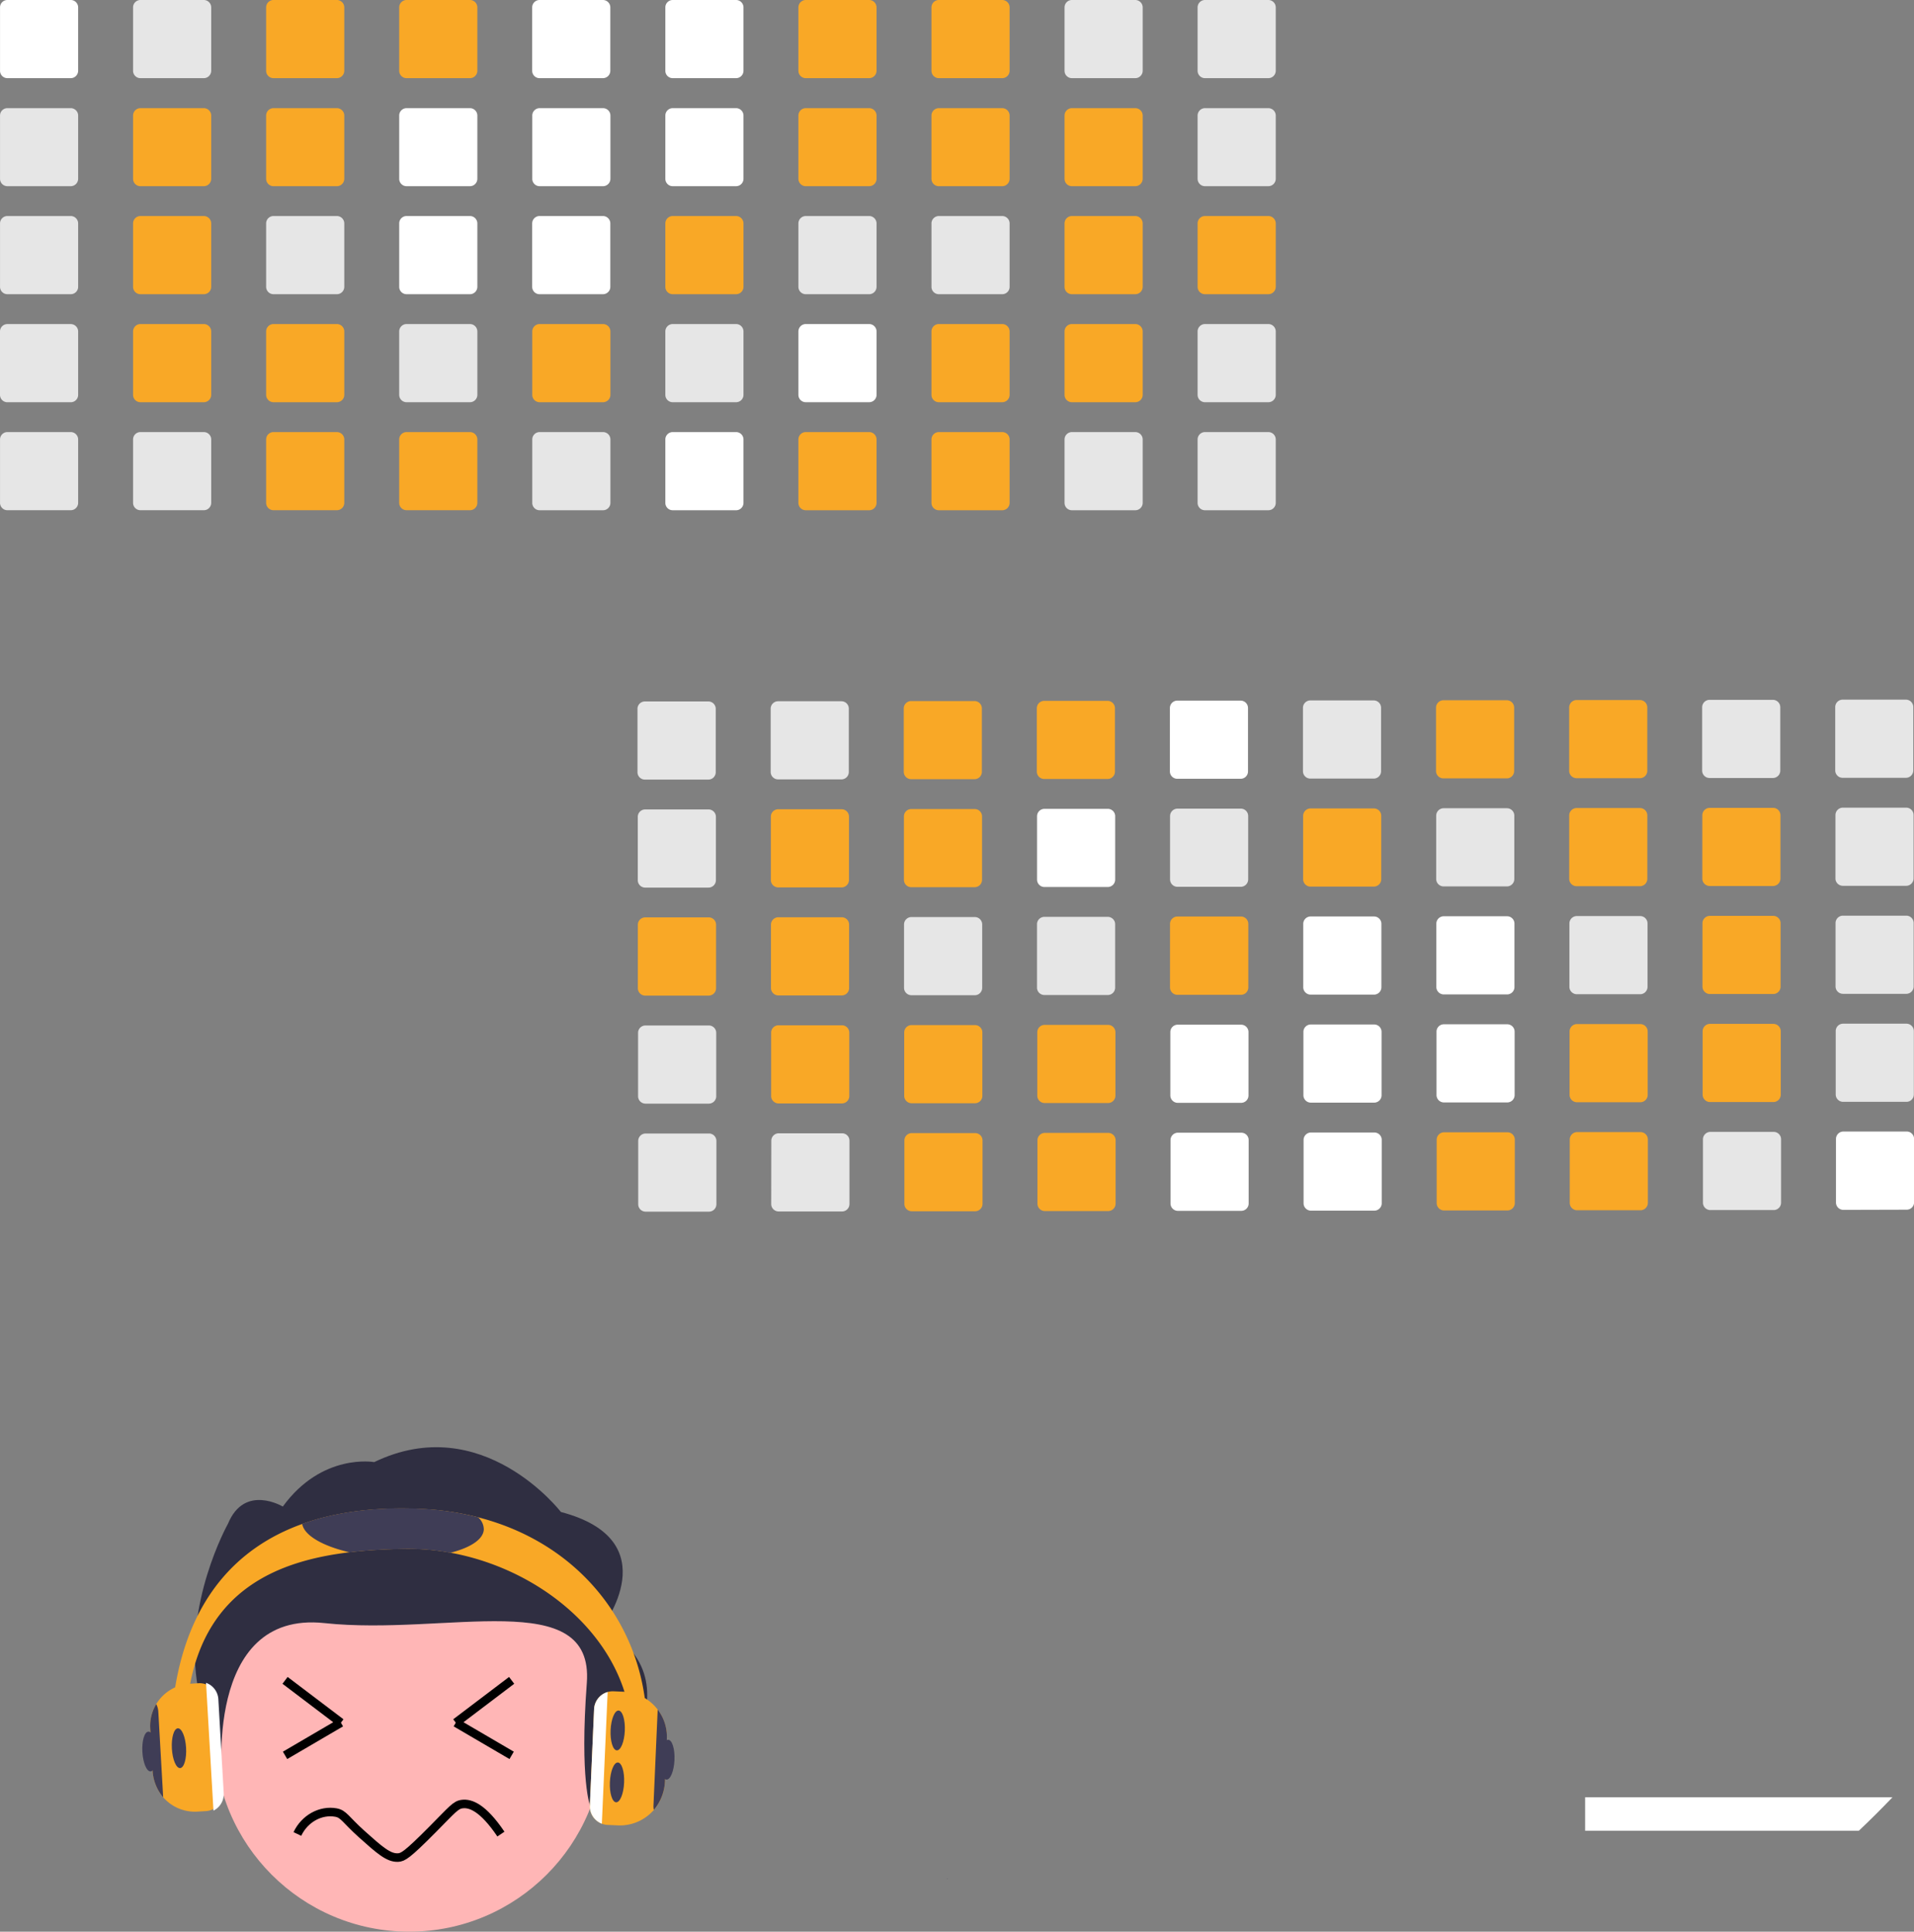<svg id="Layer_1" data-name="Layer 1" xmlns="http://www.w3.org/2000/svg" viewBox="0 0 672.58 678.66"><rect x="0" y="0" width="672.58" height="678.66" fill="#808080" stroke="none"/><defs><style>.cls-1{fill:#fff;}.cls-2{fill:#e6e6e6;}.cls-3{fill:#f9a826;}.cls-4{fill:#2f2e41;}.cls-5{fill:#ffb6b6;}.cls-6{fill:#3f3d56;}.cls-7{fill:#231f20;}.cls-7,.cls-8{stroke:#000;stroke-miterlimit:10;stroke-width:3px;}.cls-8{fill:none;}</style></defs><path class="cls-1" d="M27.85,0H5.59A2.59,2.59,0,0,0,3,2.6V24.87a2.59,2.59,0,0,0,2.59,2.59H27.85a2.61,2.61,0,0,0,2.6-2.59V2.6A2.61,2.61,0,0,0,27.85,0Z" transform="translate(-2.99)"/><path class="cls-2" d="M27.85,38H5.59A2.59,2.59,0,0,0,3,40.55V62.82a2.59,2.59,0,0,0,2.59,2.59H27.85a2.61,2.61,0,0,0,2.6-2.59V40.55A2.61,2.61,0,0,0,27.85,38Z" transform="translate(-2.99)"/><path class="cls-2" d="M27.85,75.9H5.59A2.59,2.59,0,0,0,3,78.5v22.26a2.59,2.59,0,0,0,2.59,2.6H27.85a2.6,2.6,0,0,0,2.6-2.6V78.5A2.61,2.61,0,0,0,27.85,75.9Z" transform="translate(-2.99)"/><path class="cls-2" d="M30.41,116a2.62,2.62,0,0,0-2.56-2.14H5.59a2.59,2.59,0,0,0-2.6,2.6v22.26a2.59,2.59,0,0,0,2.59,2.6H27.85a2.6,2.6,0,0,0,2.6-2.6V116.45A2.38,2.38,0,0,0,30.41,116Z" transform="translate(-2.99)"/><path class="cls-2" d="M28.86,152a2.71,2.71,0,0,0-1-.2H5.59A2.59,2.59,0,0,0,3,154.39H3v22.26a2.59,2.59,0,0,0,2.57,2.6H27.85a2.6,2.6,0,0,0,2.6-2.6V154.4A2.61,2.61,0,0,0,28.86,152Z" transform="translate(-2.99)"/><path class="cls-2" d="M74.61,0H52.35a2.59,2.59,0,0,0-2.6,2.6V24.87a2.59,2.59,0,0,0,2.59,2.59H74.61a2.61,2.61,0,0,0,2.6-2.59V2.6A2.61,2.61,0,0,0,74.61,0Z" transform="translate(-2.99)"/><path class="cls-3" d="M74.61,38H52.35a2.59,2.59,0,0,0-2.6,2.6V62.82a2.59,2.59,0,0,0,2.59,2.59H74.61a2.61,2.61,0,0,0,2.6-2.59V40.55A2.61,2.61,0,0,0,74.61,38Z" transform="translate(-2.99)"/><path class="cls-3" d="M74.61,75.9H52.35a2.59,2.59,0,0,0-2.6,2.6v22.26a2.59,2.59,0,0,0,2.59,2.6H74.61a2.6,2.6,0,0,0,2.6-2.6V78.5A2.61,2.61,0,0,0,74.61,75.9Z" transform="translate(-2.99)"/><path class="cls-3" d="M74.61,113.85H52.35a2.59,2.59,0,0,0-2.46,1.78,2.52,2.52,0,0,0-.14.82v22.26a2.59,2.59,0,0,0,2.59,2.6H74.61a2.6,2.6,0,0,0,2.6-2.6V116.45A2.61,2.61,0,0,0,74.61,113.85Z" transform="translate(-2.99)"/><path class="cls-2" d="M74.61,151.8H52.35a2.59,2.59,0,0,0-2.6,2.59h0v22.26a2.59,2.59,0,0,0,2.59,2.6H74.61a2.6,2.6,0,0,0,2.6-2.6V154.4A2.6,2.6,0,0,0,74.61,151.8Z" transform="translate(-2.99)"/><path class="cls-3" d="M121.37,0H99.11a2.59,2.59,0,0,0-2.6,2.6V24.87a2.59,2.59,0,0,0,2.59,2.59h22.27a2.61,2.61,0,0,0,2.6-2.59V2.6A2.61,2.61,0,0,0,121.37,0Z" transform="translate(-2.99)"/><path class="cls-3" d="M121.37,38H99.11a2.59,2.59,0,0,0-2.6,2.6V62.82a2.59,2.59,0,0,0,2.59,2.59h22.27a2.61,2.61,0,0,0,2.6-2.59V40.55A2.61,2.61,0,0,0,121.37,38Z" transform="translate(-2.99)"/><path class="cls-2" d="M121.37,75.9H99.11a2.59,2.59,0,0,0-2.6,2.6v22.26a2.59,2.59,0,0,0,2.59,2.6h22.27a2.6,2.6,0,0,0,2.6-2.6V78.5A2.61,2.61,0,0,0,121.37,75.9Z" transform="translate(-2.99)"/><path class="cls-3" d="M121.37,113.85H99.11a2.59,2.59,0,0,0-2.6,2.6v22.26a2.59,2.59,0,0,0,2.59,2.6h22.27a2.6,2.6,0,0,0,2.6-2.6V116.45A2.61,2.61,0,0,0,121.37,113.85Z" transform="translate(-2.99)"/><path class="cls-3" d="M121.37,151.8H99.11a2.59,2.59,0,0,0-2.6,2.59h0v22.26a2.59,2.59,0,0,0,2.59,2.6h22.27a2.6,2.6,0,0,0,2.6-2.6V154.4A2.6,2.6,0,0,0,121.37,151.8Z" transform="translate(-2.99)"/><path class="cls-3" d="M168.13,0H145.87a2.59,2.59,0,0,0-2.6,2.6V24.87a2.59,2.59,0,0,0,2.59,2.59h22.27a2.61,2.61,0,0,0,2.6-2.59V2.6A2.61,2.61,0,0,0,168.13,0Z" transform="translate(-2.99)"/><path class="cls-1" d="M168.13,38H145.87a2.59,2.59,0,0,0-2.6,2.6V62.82a2.59,2.59,0,0,0,2.59,2.59h22.27a2.61,2.61,0,0,0,2.6-2.59V40.55A2.61,2.61,0,0,0,168.13,38Z" transform="translate(-2.99)"/><path class="cls-1" d="M168.13,75.9H145.87a2.59,2.59,0,0,0-2.6,2.6v22.26a2.59,2.59,0,0,0,2.59,2.6h22.27a2.6,2.6,0,0,0,2.6-2.6V78.5A2.61,2.61,0,0,0,168.13,75.9Z" transform="translate(-2.99)"/><path class="cls-2" d="M168.13,113.85H145.87a2.59,2.59,0,0,0-2.6,2.6v22.26a2.59,2.59,0,0,0,2.59,2.6h22.27a2.6,2.6,0,0,0,2.6-2.6V116.45A2.61,2.61,0,0,0,168.13,113.85Z" transform="translate(-2.99)"/><path class="cls-3" d="M168.13,151.8H145.87a2.59,2.59,0,0,0-2.6,2.59h0v22.26a2.59,2.59,0,0,0,2.59,2.6h22.27a2.6,2.6,0,0,0,2.6-2.6V154.4A2.6,2.6,0,0,0,168.13,151.8Z" transform="translate(-2.99)"/><path class="cls-1" d="M214.89,0H192.62A2.6,2.6,0,0,0,190,2.6V24.87a2.59,2.59,0,0,0,2.59,2.59h22.27a2.61,2.61,0,0,0,2.6-2.59V2.6A2.61,2.61,0,0,0,214.89,0Z" transform="translate(-2.99)"/><path class="cls-1" d="M214.89,38H192.62a2.6,2.6,0,0,0-2.59,2.6V62.82a2.59,2.59,0,0,0,2.59,2.59h22.27a2.61,2.61,0,0,0,2.6-2.59V40.55A2.61,2.61,0,0,0,214.89,38Z" transform="translate(-2.99)"/><path class="cls-1" d="M214.89,75.9H192.62A2.6,2.6,0,0,0,190,78.5v22.26a2.58,2.58,0,0,0,2.58,2.6h22.28a2.6,2.6,0,0,0,2.6-2.6V78.5A2.61,2.61,0,0,0,214.89,75.9Z" transform="translate(-2.99)"/><path class="cls-3" d="M214.89,113.85H192.62a2.6,2.6,0,0,0-2.59,2.6v22.26a2.58,2.58,0,0,0,2.58,2.6h22.28a2.6,2.6,0,0,0,2.6-2.6V116.45A2.61,2.61,0,0,0,214.89,113.85Z" transform="translate(-2.99)"/><path class="cls-2" d="M214.89,151.8H192.62a2.59,2.59,0,0,0-2.59,2.6h0v22.26a2.58,2.58,0,0,0,2.58,2.6h22.28a2.6,2.6,0,0,0,2.6-2.6V154.4A2.6,2.6,0,0,0,214.89,151.8Z" transform="translate(-2.99)"/><path class="cls-1" d="M261.65,0H239.38a2.6,2.6,0,0,0-2.59,2.6V24.87a2.59,2.59,0,0,0,2.59,2.59h22.27a2.61,2.61,0,0,0,2.6-2.59V2.6A2.61,2.61,0,0,0,261.65,0Z" transform="translate(-2.99)"/><path class="cls-1" d="M261.65,38H239.38a2.6,2.6,0,0,0-2.59,2.6V62.82a2.59,2.59,0,0,0,2.59,2.59h22.27a2.61,2.61,0,0,0,2.6-2.59V40.55A2.61,2.61,0,0,0,261.65,38Z" transform="translate(-2.99)"/><path class="cls-3" d="M261.65,75.9H239.38a2.6,2.6,0,0,0-2.59,2.6v22.26a2.58,2.58,0,0,0,2.58,2.6h22.28a2.6,2.6,0,0,0,2.6-2.6V78.5A2.61,2.61,0,0,0,261.65,75.9Z" transform="translate(-2.99)"/><path class="cls-2" d="M261.65,113.85H239.38a2.6,2.6,0,0,0-2.59,2.6v22.26a2.58,2.58,0,0,0,2.58,2.6h22.28a2.6,2.6,0,0,0,2.6-2.6V116.45A2.61,2.61,0,0,0,261.65,113.85Z" transform="translate(-2.99)"/><path class="cls-1" d="M261.65,151.8H239.38a2.59,2.59,0,0,0-2.59,2.6h0v22.26a2.58,2.58,0,0,0,2.58,2.6h22.28a2.6,2.6,0,0,0,2.6-2.6V154.4A2.6,2.6,0,0,0,261.65,151.8Z" transform="translate(-2.99)"/><path class="cls-3" d="M308.41,0H286.14a2.6,2.6,0,0,0-2.59,2.6V24.87a2.59,2.59,0,0,0,2.59,2.59h22.27a2.61,2.61,0,0,0,2.6-2.59V2.6A2.61,2.61,0,0,0,308.41,0Z" transform="translate(-2.99)"/><path class="cls-3" d="M308.41,38H286.14a2.6,2.6,0,0,0-2.59,2.6V62.82a2.59,2.59,0,0,0,2.59,2.59h22.27a2.61,2.61,0,0,0,2.6-2.59V40.55A2.61,2.61,0,0,0,308.41,38Z" transform="translate(-2.99)"/><path class="cls-2" d="M308.41,75.9H286.14a2.6,2.6,0,0,0-2.59,2.6v22.26a2.58,2.58,0,0,0,2.58,2.6h22.28a2.6,2.6,0,0,0,2.6-2.6V78.5A2.61,2.61,0,0,0,308.41,75.9Z" transform="translate(-2.99)"/><path class="cls-1" d="M308.41,113.85H286.14a2.6,2.6,0,0,0-2.59,2.6v22.26a2.58,2.58,0,0,0,2.58,2.6h22.28a2.6,2.6,0,0,0,2.6-2.6V116.45A2.61,2.61,0,0,0,308.41,113.85Z" transform="translate(-2.99)"/><path class="cls-3" d="M308.41,151.8H286.14a2.59,2.59,0,0,0-2.59,2.6h0v22.26a2.58,2.58,0,0,0,2.58,2.6h22.28a2.6,2.6,0,0,0,2.6-2.6V154.4A2.6,2.6,0,0,0,308.41,151.8Z" transform="translate(-2.99)"/><path class="cls-3" d="M355.17,0H332.9a2.6,2.6,0,0,0-2.59,2.6V24.87a2.59,2.59,0,0,0,2.59,2.59h22.27a2.61,2.61,0,0,0,2.6-2.59V2.6A2.61,2.61,0,0,0,355.17,0Z" transform="translate(-2.99)"/><path class="cls-3" d="M355.17,38H332.9a2.6,2.6,0,0,0-2.59,2.6V62.82a2.59,2.59,0,0,0,2.59,2.59h22.27a2.61,2.61,0,0,0,2.6-2.59V40.55A2.61,2.61,0,0,0,355.17,38Z" transform="translate(-2.99)"/><path class="cls-2" d="M355.17,75.9H332.9a2.6,2.6,0,0,0-2.59,2.6v22.26a2.58,2.58,0,0,0,2.58,2.6h22.28a2.6,2.6,0,0,0,2.6-2.6V78.5A2.61,2.61,0,0,0,355.17,75.9Z" transform="translate(-2.99)"/><path class="cls-3" d="M355.17,113.85H332.9a2.6,2.6,0,0,0-2.59,2.6v22.26a2.58,2.58,0,0,0,2.58,2.6h22.28a2.6,2.6,0,0,0,2.6-2.6V116.45A2.61,2.61,0,0,0,355.17,113.85Z" transform="translate(-2.99)"/><path class="cls-3" d="M355.17,151.8H332.9a2.59,2.59,0,0,0-2.59,2.6h0v22.26a2.58,2.58,0,0,0,2.58,2.6h22.28a2.6,2.6,0,0,0,2.6-2.6V154.4A2.6,2.6,0,0,0,355.17,151.8Z" transform="translate(-2.99)"/><path class="cls-2" d="M401.93,0H379.66a2.6,2.6,0,0,0-2.59,2.6V24.87a2.59,2.59,0,0,0,2.59,2.59h22.27a2.61,2.61,0,0,0,2.6-2.59V2.6A2.61,2.61,0,0,0,401.93,0Z" transform="translate(-2.99)"/><path class="cls-3" d="M401.93,38H379.66a2.6,2.6,0,0,0-2.59,2.6V62.82a2.59,2.59,0,0,0,2.59,2.59h22.27a2.61,2.61,0,0,0,2.6-2.59V40.55A2.61,2.61,0,0,0,401.93,38Z" transform="translate(-2.99)"/><path class="cls-3" d="M401.93,75.9H379.66a2.6,2.6,0,0,0-2.59,2.6v22.26a2.58,2.58,0,0,0,2.58,2.6h22.28a2.6,2.6,0,0,0,2.6-2.6V78.5A2.61,2.61,0,0,0,401.93,75.9Z" transform="translate(-2.99)"/><path class="cls-3" d="M401.93,113.85H379.66a2.6,2.6,0,0,0-2.59,2.6v22.26a2.58,2.58,0,0,0,2.58,2.6h22.28a2.6,2.6,0,0,0,2.6-2.6V116.45A2.61,2.61,0,0,0,401.93,113.85Z" transform="translate(-2.99)"/><path class="cls-2" d="M401.93,151.8H379.66a2.59,2.59,0,0,0-2.59,2.6h0v22.26a2.58,2.58,0,0,0,2.58,2.6h22.28a2.6,2.6,0,0,0,2.6-2.6V154.4A2.6,2.6,0,0,0,401.93,151.8Z" transform="translate(-2.99)"/><path class="cls-2" d="M448.69,0H426.42a2.6,2.6,0,0,0-2.59,2.6V24.87a2.59,2.59,0,0,0,2.59,2.59h22.27a2.61,2.61,0,0,0,2.6-2.59V2.6A2.61,2.61,0,0,0,448.69,0Z" transform="translate(-2.99)"/><path class="cls-2" d="M448.69,38H426.42a2.6,2.6,0,0,0-2.59,2.6V62.82a2.59,2.59,0,0,0,2.59,2.59h22.27a2.61,2.61,0,0,0,2.6-2.59V40.55A2.61,2.61,0,0,0,448.69,38Z" transform="translate(-2.99)"/><path class="cls-3" d="M448.69,75.9H426.42a2.6,2.6,0,0,0-2.59,2.6v22.26a2.58,2.58,0,0,0,2.58,2.6h22.28a2.6,2.6,0,0,0,2.6-2.6V78.5A2.61,2.61,0,0,0,448.69,75.9Z" transform="translate(-2.99)"/><path class="cls-2" d="M448.69,113.85H426.42a2.6,2.6,0,0,0-2.59,2.6v22.26a2.58,2.58,0,0,0,2.58,2.6h22.28a2.6,2.6,0,0,0,2.6-2.6V116.45A2.61,2.61,0,0,0,448.69,113.85Z" transform="translate(-2.99)"/><path class="cls-2" d="M448.69,151.8H426.42a2.59,2.59,0,0,0-2.59,2.6h0v22.26a2.58,2.58,0,0,0,2.58,2.6h22.28a2.6,2.6,0,0,0,2.6-2.6V154.4A2.6,2.6,0,0,0,448.69,151.8Z" transform="translate(-2.99)"/><path class="cls-1" d="M650.71,425.06,673,425a2.6,2.6,0,0,0,2.6-2.6l0-22.27a2.58,2.58,0,0,0-2.59-2.59h0l-22.26,0a2.61,2.61,0,0,0-2.6,2.6l0,22.27A2.6,2.6,0,0,0,650.71,425.06Z" transform="translate(-2.99)"/><path class="cls-2" d="M650.66,387.11l22.26,0a2.6,2.6,0,0,0,2.59-2.6l0-22.27a2.6,2.6,0,0,0-2.6-2.59h0l-22.26,0a2.59,2.59,0,0,0-2.59,2.6l0,22.27A2.61,2.61,0,0,0,650.66,387.11Z" transform="translate(-2.99)"/><path class="cls-2" d="M650.6,349.16l22.26,0a2.59,2.59,0,0,0,2.59-2.6l0-22.26a2.59,2.59,0,0,0-2.59-2.6h0l-22.26,0a2.61,2.61,0,0,0-2.6,2.61l0,22.26A2.61,2.61,0,0,0,650.6,349.16Z" transform="translate(-2.99)"/><path class="cls-2" d="M648,309.08a2.61,2.61,0,0,0,2.56,2.13l22.26,0a2.6,2.6,0,0,0,2.6-2.6l0-22.26a2.59,2.59,0,0,0-2.59-2.6h0l-22.26,0a2.62,2.62,0,0,0-2.6,2.61l0,22.26A2.38,2.38,0,0,0,648,309.08Z" transform="translate(-2.99)"/><path class="cls-2" d="M649.47,273.06a2.58,2.58,0,0,0,1,.2l22.26,0a2.59,2.59,0,0,0,2.59-2.59h0l0-22.26a2.59,2.59,0,0,0-2.58-2.6h0l-22.26,0a2.61,2.61,0,0,0-2.59,2.61l0,22.26A2.61,2.61,0,0,0,649.47,273.06Z" transform="translate(-2.99)"/><path class="cls-2" d="M604,425.13l22.26,0a2.6,2.6,0,0,0,2.6-2.6l0-22.27a2.58,2.58,0,0,0-2.59-2.59h0l-22.26,0a2.61,2.61,0,0,0-2.6,2.6l0,22.27A2.6,2.6,0,0,0,604,425.13Z" transform="translate(-2.99)"/><path class="cls-3" d="M603.9,387.18l22.26,0a2.6,2.6,0,0,0,2.59-2.6l0-22.27a2.6,2.6,0,0,0-2.6-2.59h0l-22.26,0a2.59,2.59,0,0,0-2.59,2.6l0,22.27A2.61,2.61,0,0,0,603.9,387.18Z" transform="translate(-2.99)"/><path class="cls-3" d="M603.84,349.23l22.26,0a2.59,2.59,0,0,0,2.59-2.6l0-22.26a2.59,2.59,0,0,0-2.59-2.6h0l-22.26,0a2.61,2.61,0,0,0-2.6,2.61l0,22.26A2.61,2.61,0,0,0,603.84,349.23Z" transform="translate(-2.99)"/><path class="cls-3" d="M603.78,311.28l22.26,0a2.63,2.63,0,0,0,2.6-2.6l0-22.26a2.59,2.59,0,0,0-2.59-2.6h0l-22.26,0a2.62,2.62,0,0,0-2.6,2.61l0,22.26A2.6,2.6,0,0,0,603.78,311.28Z" transform="translate(-2.99)"/><path class="cls-2" d="M603.73,273.33l22.26,0a2.59,2.59,0,0,0,2.59-2.59h0l0-22.26a2.59,2.59,0,0,0-2.6-2.6h0l-22.26,0a2.61,2.61,0,0,0-2.59,2.61l0,22.26A2.6,2.6,0,0,0,603.73,273.33Z" transform="translate(-2.99)"/><path class="cls-3" d="M557.19,425.2l22.26,0a2.6,2.6,0,0,0,2.6-2.6l0-22.27a2.58,2.58,0,0,0-2.59-2.59h0l-22.26,0a2.61,2.61,0,0,0-2.6,2.6l0,22.27A2.6,2.6,0,0,0,557.19,425.2Z" transform="translate(-2.99)"/><path class="cls-3" d="M557.14,387.25l22.26,0a2.6,2.6,0,0,0,2.59-2.6l0-22.27a2.6,2.6,0,0,0-2.6-2.59h0l-22.26,0a2.59,2.59,0,0,0-2.59,2.6l0,22.27A2.61,2.61,0,0,0,557.14,387.25Z" transform="translate(-2.99)"/><path class="cls-2" d="M557.08,349.3l22.26,0a2.59,2.59,0,0,0,2.59-2.6l0-22.26a2.59,2.59,0,0,0-2.59-2.6h0l-22.26,0a2.61,2.61,0,0,0-2.6,2.61l0,22.26A2.61,2.61,0,0,0,557.08,349.3Z" transform="translate(-2.99)"/><path class="cls-3" d="M557,311.35l22.26,0a2.6,2.6,0,0,0,2.6-2.6l0-22.26a2.59,2.59,0,0,0-2.59-2.6h0l-22.26,0a2.62,2.62,0,0,0-2.6,2.61l0,22.26A2.6,2.6,0,0,0,557,311.35Z" transform="translate(-2.99)"/><path class="cls-3" d="M557,273.4l22.26,0a2.59,2.59,0,0,0,2.59-2.59h0l0-22.26a2.59,2.59,0,0,0-2.6-2.6h0l-22.26,0a2.61,2.61,0,0,0-2.59,2.61l0,22.26A2.6,2.6,0,0,0,557,273.4Z" transform="translate(-2.99)"/><path class="cls-3" d="M510.43,425.27l22.26,0a2.6,2.6,0,0,0,2.6-2.6l0-22.27a2.58,2.58,0,0,0-2.59-2.59h0l-22.26,0a2.61,2.61,0,0,0-2.6,2.6l0,22.27A2.6,2.6,0,0,0,510.43,425.27Z" transform="translate(-2.99)"/><path class="cls-1" d="M510.38,387.32l22.26,0a2.6,2.6,0,0,0,2.59-2.6l0-22.27a2.6,2.6,0,0,0-2.6-2.59h0l-22.26,0a2.59,2.59,0,0,0-2.59,2.6l0,22.27A2.61,2.61,0,0,0,510.38,387.32Z" transform="translate(-2.99)"/><path class="cls-1" d="M510.32,349.37l22.26,0a2.59,2.59,0,0,0,2.59-2.6l0-22.26a2.59,2.59,0,0,0-2.59-2.6h0l-22.26,0a2.61,2.61,0,0,0-2.6,2.61l0,22.26A2.61,2.61,0,0,0,510.32,349.37Z" transform="translate(-2.99)"/><path class="cls-2" d="M510.26,311.42l22.26,0a2.6,2.6,0,0,0,2.6-2.6l0-22.26a2.59,2.59,0,0,0-2.59-2.6h0l-22.26,0a2.62,2.62,0,0,0-2.6,2.61l0,22.26A2.6,2.6,0,0,0,510.26,311.42Z" transform="translate(-2.99)"/><path class="cls-3" d="M510.21,273.47l22.26,0a2.59,2.59,0,0,0,2.59-2.59h0l0-22.26a2.59,2.59,0,0,0-2.6-2.6h0l-22.26,0a2.61,2.61,0,0,0-2.59,2.61l0,22.26A2.6,2.6,0,0,0,510.21,273.47Z" transform="translate(-2.99)"/><path class="cls-1" d="M463.67,425.34l22.27,0a2.61,2.61,0,0,0,2.59-2.6l0-22.27a2.59,2.59,0,0,0-2.59-2.59l-22.27,0a2.61,2.61,0,0,0-2.6,2.6l0,22.27A2.6,2.6,0,0,0,463.67,425.34Z" transform="translate(-2.99)"/><path class="cls-1" d="M463.62,387.39l22.27,0a2.6,2.6,0,0,0,2.58-2.6l0-22.27a2.59,2.59,0,0,0-2.6-2.59l-22.27,0a2.59,2.59,0,0,0-2.59,2.6l0,22.27A2.61,2.61,0,0,0,463.62,387.39Z" transform="translate(-2.99)"/><path class="cls-1" d="M463.56,349.44l22.27,0a2.59,2.59,0,0,0,2.58-2.6l0-22.26a2.59,2.59,0,0,0-2.59-2.6h0l-22.27,0a2.61,2.61,0,0,0-2.6,2.61l0,22.26A2.61,2.61,0,0,0,463.56,349.44Z" transform="translate(-2.99)"/><path class="cls-3" d="M463.5,311.49l22.27,0a2.61,2.61,0,0,0,2.59-2.6l0-22.26a2.58,2.58,0,0,0-2.58-2.6h0l-22.27,0a2.62,2.62,0,0,0-2.6,2.61l0,22.26A2.6,2.6,0,0,0,463.5,311.49Z" transform="translate(-2.99)"/><path class="cls-2" d="M463.45,273.54l22.27,0a2.58,2.58,0,0,0,2.58-2.6h0l0-22.26a2.59,2.59,0,0,0-2.59-2.6h0l-22.27,0a2.61,2.61,0,0,0-2.59,2.61l0,22.26A2.6,2.6,0,0,0,463.45,273.54Z" transform="translate(-2.99)"/><path class="cls-1" d="M416.91,425.41l22.27,0a2.61,2.61,0,0,0,2.59-2.6l0-22.27a2.58,2.58,0,0,0-2.59-2.59l-22.27,0a2.61,2.61,0,0,0-2.6,2.6l0,22.27A2.6,2.6,0,0,0,416.91,425.41Z" transform="translate(-2.99)"/><path class="cls-1" d="M416.86,387.46l22.27,0a2.6,2.6,0,0,0,2.58-2.6l0-22.27a2.59,2.59,0,0,0-2.6-2.59l-22.27,0a2.59,2.59,0,0,0-2.59,2.6l0,22.27A2.61,2.61,0,0,0,416.86,387.46Z" transform="translate(-2.99)"/><path class="cls-3" d="M416.8,349.51l22.27,0a2.59,2.59,0,0,0,2.58-2.6l0-22.26A2.59,2.59,0,0,0,439,322h0l-22.27,0a2.61,2.61,0,0,0-2.6,2.61l0,22.26A2.61,2.61,0,0,0,416.8,349.51Z" transform="translate(-2.99)"/><path class="cls-2" d="M416.74,311.56l22.27,0a2.61,2.61,0,0,0,2.59-2.6l0-22.26a2.58,2.58,0,0,0-2.58-2.6h0l-22.27,0a2.62,2.62,0,0,0-2.6,2.61l0,22.26A2.6,2.6,0,0,0,416.74,311.56Z" transform="translate(-2.99)"/><path class="cls-1" d="M416.69,273.61l22.27,0a2.58,2.58,0,0,0,2.58-2.6h0l0-22.26a2.59,2.59,0,0,0-2.59-2.6h0l-22.27,0a2.61,2.61,0,0,0-2.59,2.61l0,22.26A2.6,2.6,0,0,0,416.69,273.61Z" transform="translate(-2.99)"/><path class="cls-3" d="M370.15,425.48l22.27,0a2.61,2.61,0,0,0,2.59-2.61l0-22.27a2.58,2.58,0,0,0-2.59-2.58l-22.27,0a2.61,2.61,0,0,0-2.6,2.6l0,22.27A2.6,2.6,0,0,0,370.15,425.48Z" transform="translate(-2.99)"/><path class="cls-3" d="M370.1,387.53l22.27,0a2.6,2.6,0,0,0,2.58-2.61l0-22.27a2.59,2.59,0,0,0-2.6-2.58l-22.27,0a2.59,2.59,0,0,0-2.59,2.6l0,22.27A2.61,2.61,0,0,0,370.1,387.53Z" transform="translate(-2.99)"/><path class="cls-2" d="M370,349.58l22.27,0a2.59,2.59,0,0,0,2.58-2.61l0-22.26a2.59,2.59,0,0,0-2.59-2.59h0l-22.27,0a2.6,2.6,0,0,0-2.6,2.61l0,22.26A2.61,2.61,0,0,0,370,349.58Z" transform="translate(-2.99)"/><path class="cls-1" d="M370,311.63l22.27,0a2.61,2.61,0,0,0,2.59-2.61l0-22.26a2.58,2.58,0,0,0-2.58-2.59h0l-22.27,0a2.61,2.61,0,0,0-2.6,2.61l0,22.26A2.6,2.6,0,0,0,370,311.63Z" transform="translate(-2.99)"/><path class="cls-3" d="M369.93,273.68l22.27,0a2.58,2.58,0,0,0,2.58-2.6h0l0-22.26a2.59,2.59,0,0,0-2.59-2.59h0l-22.27,0a2.6,2.6,0,0,0-2.59,2.61l0,22.26A2.6,2.6,0,0,0,369.93,273.68Z" transform="translate(-2.99)"/><path class="cls-3" d="M323.39,425.55l22.27,0a2.61,2.61,0,0,0,2.59-2.61l0-22.27a2.58,2.58,0,0,0-2.59-2.58l-22.27,0a2.61,2.61,0,0,0-2.6,2.6l0,22.27A2.6,2.6,0,0,0,323.39,425.55Z" transform="translate(-2.99)"/><path class="cls-3" d="M323.34,387.6l22.27,0a2.6,2.6,0,0,0,2.58-2.61l0-22.27a2.59,2.59,0,0,0-2.6-2.58l-22.27,0a2.59,2.59,0,0,0-2.59,2.6l0,22.27A2.61,2.61,0,0,0,323.34,387.6Z" transform="translate(-2.99)"/><path class="cls-2" d="M323.28,349.65l22.27,0a2.59,2.59,0,0,0,2.58-2.61l0-22.26a2.59,2.59,0,0,0-2.59-2.59h0l-22.27,0a2.6,2.6,0,0,0-2.6,2.61l0,22.26A2.61,2.61,0,0,0,323.28,349.65Z" transform="translate(-2.99)"/><path class="cls-3" d="M323.22,311.7l22.27,0a2.61,2.61,0,0,0,2.59-2.61l0-22.26a2.59,2.59,0,0,0-2.59-2.59h0l-22.27,0a2.59,2.59,0,0,0-2.59,2.61l0,22.26A2.6,2.6,0,0,0,323.22,311.7Z" transform="translate(-2.99)"/><path class="cls-3" d="M323.17,273.75l22.27,0a2.59,2.59,0,0,0,2.58-2.6h0l0-22.26a2.59,2.59,0,0,0-2.59-2.59h0l-22.27,0a2.6,2.6,0,0,0-2.59,2.61l0,22.26A2.6,2.6,0,0,0,323.17,273.75Z" transform="translate(-2.99)"/><path class="cls-2" d="M276.63,425.62l22.27,0a2.61,2.61,0,0,0,2.59-2.61l0-22.27a2.58,2.58,0,0,0-2.59-2.58l-22.27,0a2.61,2.61,0,0,0-2.6,2.6L274,423A2.6,2.6,0,0,0,276.63,425.62Z" transform="translate(-2.99)"/><path class="cls-3" d="M276.58,387.67l22.27,0a2.6,2.6,0,0,0,2.58-2.61l0-22.27a2.59,2.59,0,0,0-2.6-2.58l-22.27,0a2.59,2.59,0,0,0-2.59,2.6l0,22.27A2.61,2.61,0,0,0,276.58,387.67Z" transform="translate(-2.99)"/><path class="cls-3" d="M276.52,349.72l22.27,0a2.59,2.59,0,0,0,2.58-2.61l0-22.26a2.59,2.59,0,0,0-2.59-2.59h0l-22.27,0a2.6,2.6,0,0,0-2.6,2.61l0,22.26A2.61,2.61,0,0,0,276.52,349.72Z" transform="translate(-2.99)"/><path class="cls-3" d="M276.46,311.77l22.27,0a2.61,2.61,0,0,0,2.59-2.61l0-22.26a2.59,2.59,0,0,0-2.59-2.59h0l-22.27,0a2.59,2.59,0,0,0-2.59,2.61l0,22.26A2.6,2.6,0,0,0,276.46,311.77Z" transform="translate(-2.99)"/><path class="cls-2" d="M276.41,273.82l22.27,0a2.59,2.59,0,0,0,2.58-2.6h0l0-22.26a2.59,2.59,0,0,0-2.59-2.59h0l-22.27,0a2.6,2.6,0,0,0-2.59,2.61l0,22.26A2.6,2.6,0,0,0,276.41,273.82Z" transform="translate(-2.99)"/><path class="cls-2" d="M229.87,425.69l22.27,0a2.61,2.61,0,0,0,2.59-2.61l0-22.27a2.6,2.6,0,0,0-2.6-2.58l-22.27,0a2.61,2.61,0,0,0-2.6,2.6l0,22.27A2.6,2.6,0,0,0,229.87,425.69Z" transform="translate(-2.99)"/><path class="cls-2" d="M229.82,387.74l22.27,0a2.6,2.6,0,0,0,2.58-2.61l0-22.27a2.59,2.59,0,0,0-2.6-2.58l-22.27,0a2.59,2.59,0,0,0-2.59,2.6l0,22.27A2.61,2.61,0,0,0,229.82,387.74Z" transform="translate(-2.99)"/><path class="cls-3" d="M229.76,349.79l22.27,0a2.61,2.61,0,0,0,2.59-2.61l0-22.26A2.59,2.59,0,0,0,252,322.3h0l-22.27,0a2.6,2.6,0,0,0-2.6,2.61l0,22.26A2.61,2.61,0,0,0,229.76,349.79Z" transform="translate(-2.99)"/><path class="cls-2" d="M229.7,311.84l22.27,0a2.61,2.61,0,0,0,2.59-2.61l0-22.26a2.59,2.59,0,0,0-2.59-2.59h0l-22.27,0a2.59,2.59,0,0,0-2.59,2.61l0,22.26A2.6,2.6,0,0,0,229.7,311.84Z" transform="translate(-2.99)"/><path class="cls-2" d="M229.65,273.89l22.27,0a2.59,2.59,0,0,0,2.58-2.6h0l0-22.26a2.59,2.59,0,0,0-2.59-2.59h0l-22.27,0A2.6,2.6,0,0,0,227,249l0,22.26A2.6,2.6,0,0,0,229.65,273.89Z" transform="translate(-2.99)"/><polygon class="cls-4" points="333.11 660.05 332.49 660.05 333.02 659.98 333.11 660.05"/><circle id="b6132315-04e2-4cdb-a713-107c9cd58b0b" class="cls-5" cx="143.78" cy="610.33" r="68.32"/><path id="f4304bdd-ba2d-4fff-b404-410205410c5d-289" class="cls-4" d="M214.56,571.68s23.66-30.43-14.47-40.48c0,0-27.57-35.89-65.6-17.52,0,0-18.34-3.32-32.12,15.62,0,0-13.43-8.08-19.25,6,0,0-16.08,28.65-10.5,58.06s8.53,33.1,8.53,33.1-6.91-60.8,35.85-56.22,94.76-13.26,92.2,21,1.23,43.49,1.23,43.49S252.52,592.75,214.56,571.68Z" transform="translate(-2.99)"/><path class="cls-1" d="M668,631.44q-5.74,6-11.8,11.74H560V631.44Z" transform="translate(-2.99)"/><path class="cls-3" d="M229,621.4l-4.92-.89c6.73-37.2-25.67-68.23-62.81-75a82.42,82.42,0,0,0-16.37-1.34c-6.18.11-12.63.42-19,1.18-25.31,3-50.12,13.2-56.27,47.19a78.47,78.47,0,0,0-1,20l-5,.38a84.32,84.32,0,0,1,1.11-21.28C70,562,85.88,543.79,109.14,535.43c12.23-4.39,26.49-6.07,42.33-5.28A97.82,97.82,0,0,1,171,533.07C213.16,543.87,236.12,581.84,229,621.4Z" transform="translate(-2.99)"/><path class="cls-3" d="M236.67,625.61l.65-14.68a15.91,15.91,0,0,0-15.54-16.59l-3.16-.14a6.6,6.6,0,0,0-6.87,6.28l-1.49,33.82a6.58,6.58,0,0,0,4.22,6.42,6.92,6.92,0,0,0,1.18.34,6.56,6.56,0,0,0,.88.09l3.53.16a15.78,15.78,0,0,0,11.71-4.41c.33-.33.66-.66,1-1A16.8,16.8,0,0,0,236.67,625.61Z" transform="translate(-2.99)"/><path class="cls-1" d="M216.52,594.45a6.41,6.41,0,0,0-2.63,1.47,6.57,6.57,0,0,0-2.14,4.56l-1.49,33.82a6.58,6.58,0,0,0,4.22,6.42Z" transform="translate(-2.99)"/><path class="cls-6" d="M236.67,625.61l.65-14.68a15.69,15.69,0,0,0-3.22-10.3l-1.48,33.65a5.71,5.71,0,0,0,.13,1.6A16.8,16.8,0,0,0,236.67,625.61Z" transform="translate(-2.99)"/><ellipse class="cls-6" cx="219.79" cy="626.17" rx="7" ry="2.5" transform="translate(-418.45 818.14) rotate(-87.47)"/><ellipse class="cls-6" cx="220.04" cy="607.92" rx="7" ry="2.5" transform="translate(-399.98 800.95) rotate(-87.47)"/><ellipse class="cls-6" cx="237.49" cy="618.19" rx="7" ry="2.5" transform="translate(-393.56 828.2) rotate(-87.47)"/><path class="cls-6" d="M161.23,545.54a82.42,82.42,0,0,0-16.37-1.34c-6.18.11-12.63.42-19,1.18-9.42-2.18-16-5.91-16.68-10,12.23-4.39,26.49-6.07,42.33-5.28A97.82,97.82,0,0,1,171,533.07a5.75,5.75,0,0,1,2,4.25C172.85,540.83,168.28,543.76,161.23,545.54Z" transform="translate(-2.99)"/><path class="cls-3" d="M81.1,629.92l-1.88-32.87a6.05,6.05,0,0,0-4-5.35,6.27,6.27,0,0,0-1-.25,6,6,0,0,0-1.4-.09l-3.06.18a14.9,14.9,0,0,0-14,15.72L56.61,622a15.89,15.89,0,0,0,3.72,9.44,14.61,14.61,0,0,0,1.17,1.19,14.78,14.78,0,0,0,10.86,3.84l3-.18a5.83,5.83,0,0,0,2.32-.61A6,6,0,0,0,81.1,629.92Z" transform="translate(-2.99)"/><ellipse class="cls-6" cx="65.87" cy="614.2" rx="2.5" ry="7" transform="translate(-38.01 4.77) rotate(-3.28)"/><ellipse class="cls-6" cx="55.5" cy="615.37" rx="2.5" ry="7" transform="translate(-38.09 4.18) rotate(-3.28)"/><path class="cls-1" d="M81.6,629.89,79.72,597a6.52,6.52,0,0,0-4.33-5.78L78,636.13A6.5,6.5,0,0,0,81.6,629.89Z" transform="translate(-2.99)"/><path class="cls-6" d="M58.62,601.33a6.49,6.49,0,0,0-.72-2.62,14.69,14.69,0,0,0-2.12,8.55L56.61,622a15.89,15.89,0,0,0,3.72,9.44Z" transform="translate(-2.99)"/><line class="cls-7" x1="100.17" y1="590.36" x2="119.79" y2="605.23"/><line class="cls-7" x1="100.17" y1="616.71" x2="119.79" y2="605.23"/><line class="cls-7" x1="179.79" y1="590.36" x2="160.17" y2="605.23"/><line class="cls-7" x1="179.79" y1="616.71" x2="160.17" y2="605.23"/><path class="cls-8" d="M107.49,644.33c2.57-5.46,8.23-8.5,13.56-7.53,2.73.49,3.33,2.43,9,7.53,6.3,5.64,9.46,8.45,12.8,8.29,1.7-.09,3.13-.81,12.05-9.8,7.17-7.22,8.22-8.74,10.55-9,2.83-.35,7.21,1.14,13.56,10.55" transform="translate(-2.99)"/></svg>